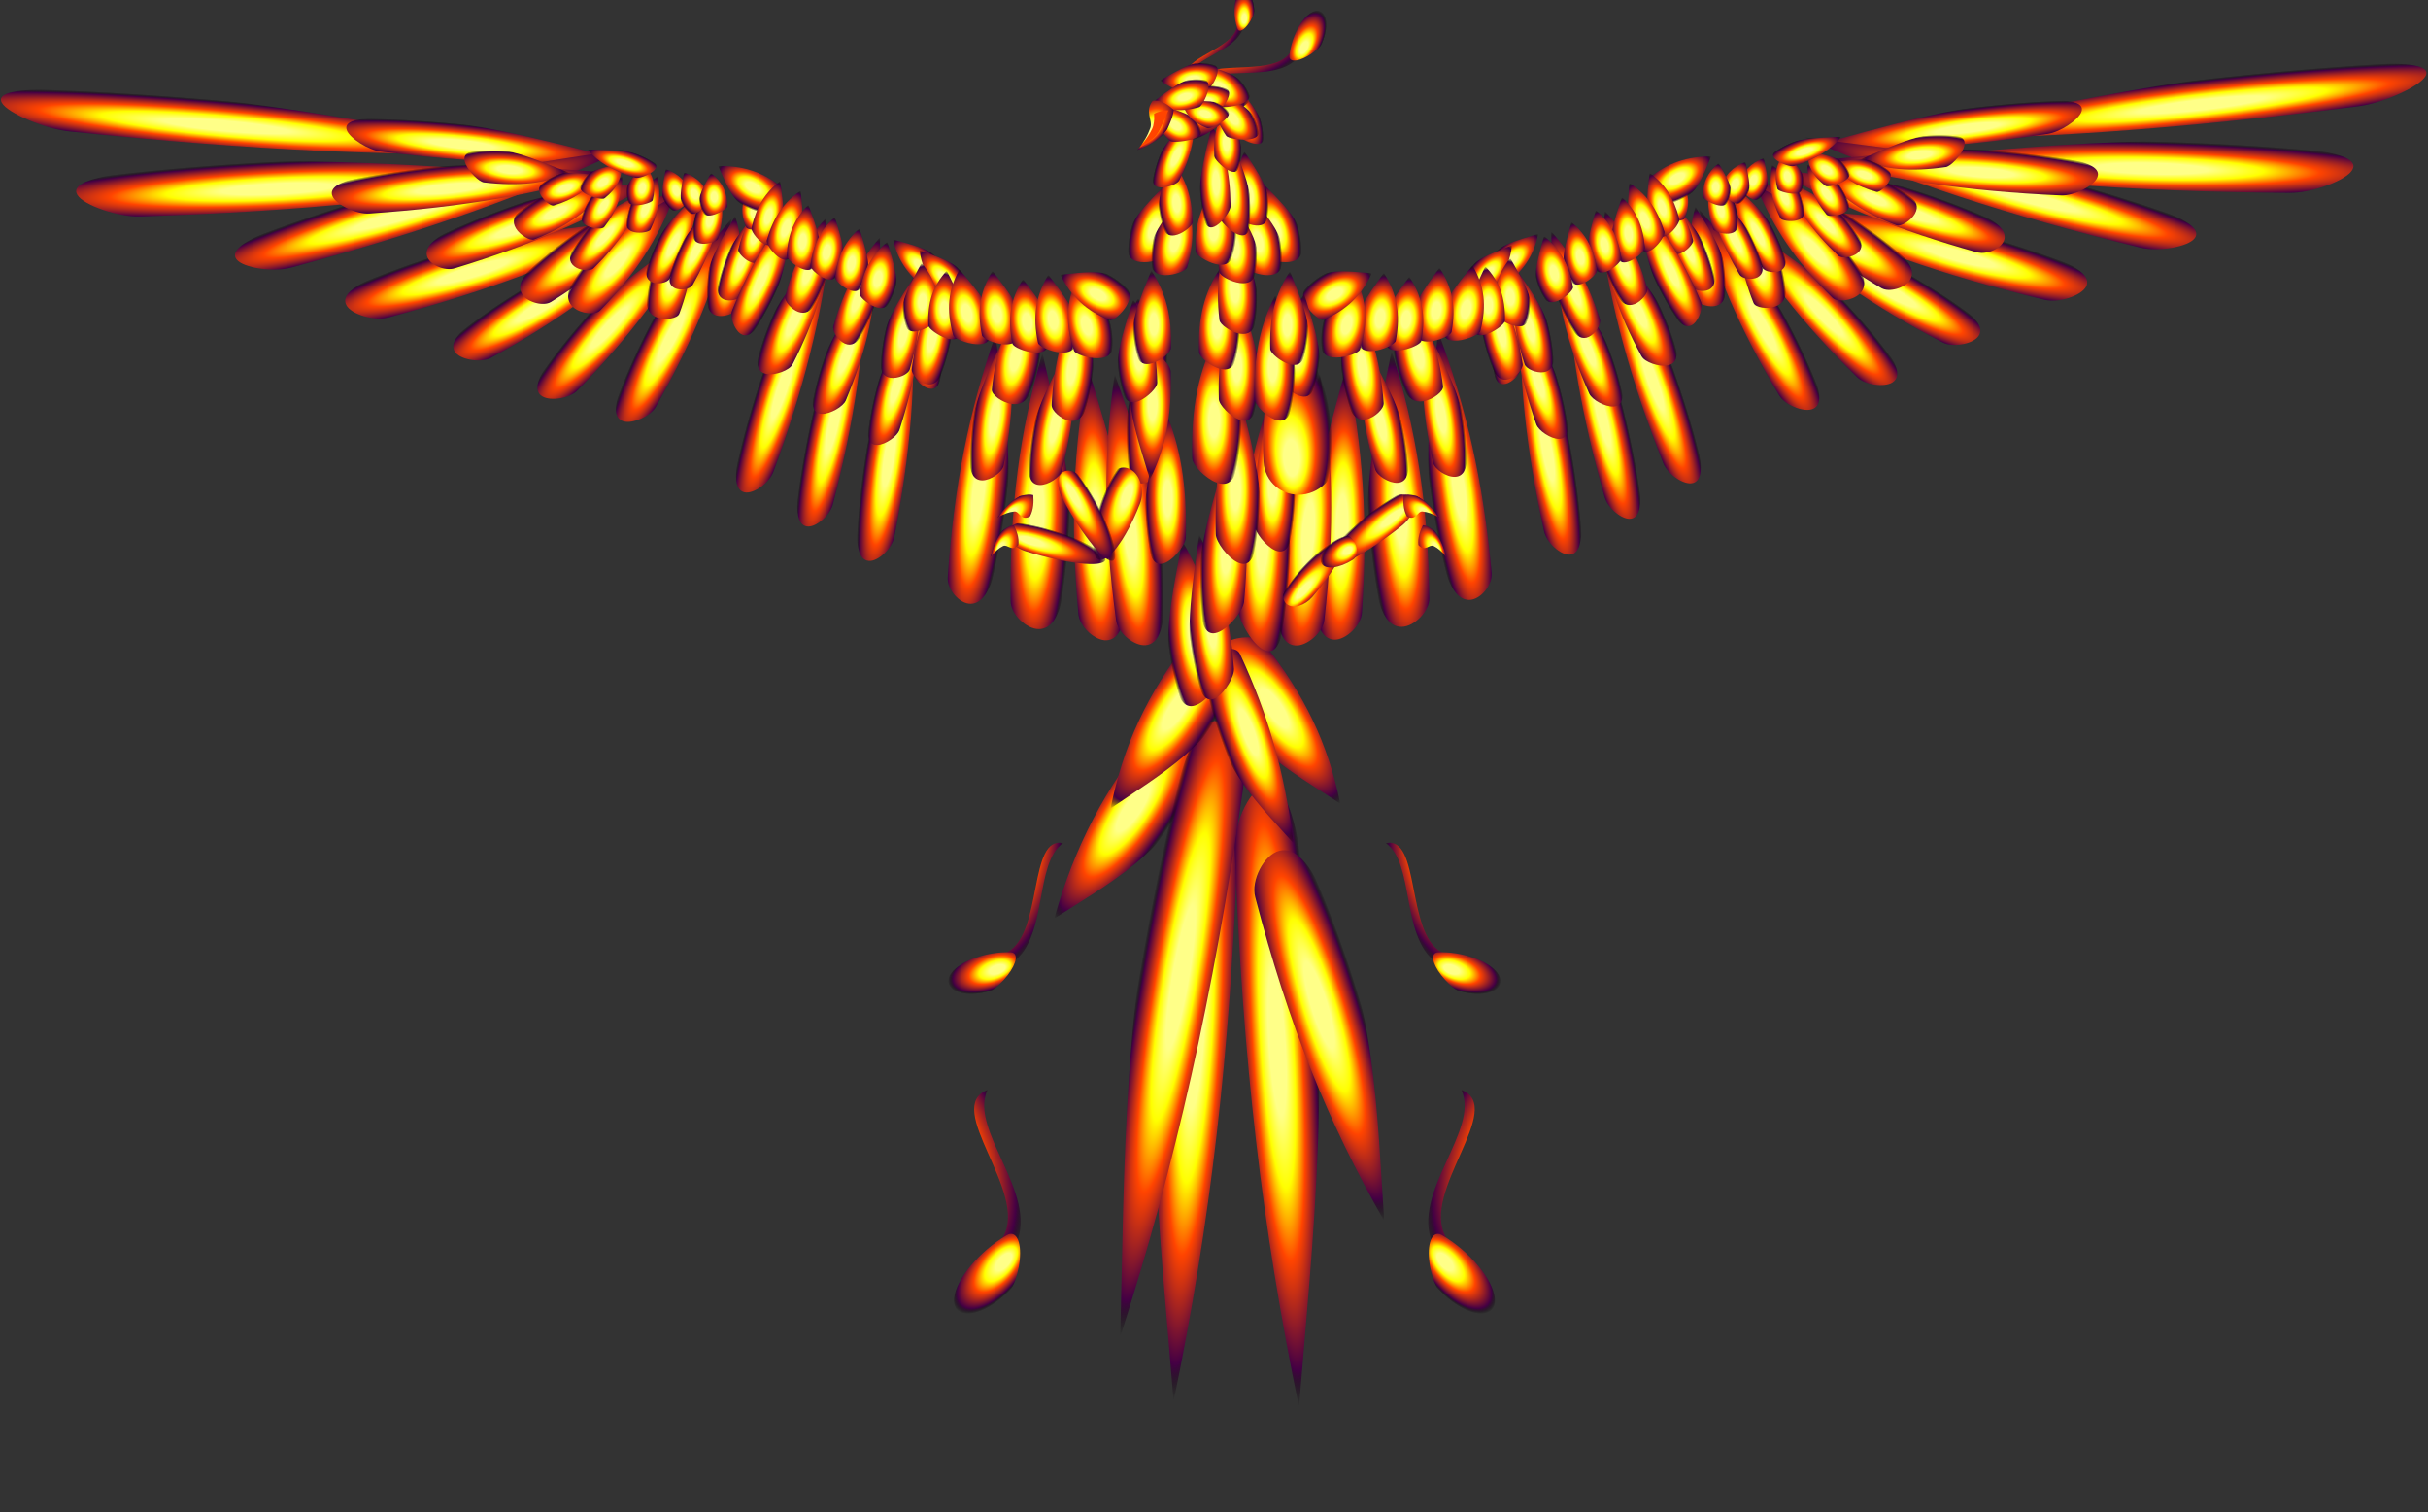 <?xml version="1.0" encoding="UTF-8" standalone="no"?>
<!-- Created with Inkscape (http://www.inkscape.org/) -->
<svg xmlns:dc="http://purl.org/dc/elements/1.1/" xmlns:cc="http://creativecommons.org/ns#" xmlns:rdf="http://www.w3.org/1999/02/22-rdf-syntax-ns#" xmlns:svg="http://www.w3.org/2000/svg" xmlns="http://www.w3.org/2000/svg" xmlns:xlink="http://www.w3.org/1999/xlink" xmlns:sodipodi="http://sodipodi.sourceforge.net/DTD/sodipodi-0.dtd" xmlns:inkscape="http://www.inkscape.org/namespaces/inkscape" id="svg2" version="1.1" inkscape:version="0.48.2 r9819" sodipodi:docname="benev.svg" width="1170.781" height="729.155" inkscape:export-filename="C:\sidStuff\img\svg\wings\BenevII.png" inkscape:export-xdpi="300" inkscape:export-ydpi="300">
	<rect width="100%" height="100%" fill="#333333" stroke="none"/>
	<defs id="defs4">
		<g id="gBeak" inkscape:label="">
			<path style="fill:url(#radialGradient3303);fill-opacity:1;stroke:none" d="M 16.9,0 C 13.1,1.02 12,1.52 5.703,4.97 2.403,8.18 -0.097,12.06 0.003,20.29 3.503,16.59 6.903,14.2 11.2,12.16 15.7,10.1 23.8,12.94 28.7,8.04 27.3,4.36 21.6,1.77 16.9,0 z" id="pBeak" inkscape:connector-curvature="0" sodipodi:nodetypes="ccczcc" />
		</g><g id="gFlame" transform="translate(6,12)">
			<path style="fill:url(#radialGradient3301);fill-opacity:1" d="m 0,-12 c -6.6,0 -12,5.4 -12,12 0,19.9 5.4,36 12,36 C 6.6,36 12,19.9 12,0 12,-6.6 6.6,-12 0,-12 z" id="flameUp" inkscape:connector-curvature="0" />
		</g><g id="gCrest" transform="translate(-160.94,-164)">
			<path style="fill:url(#radialGradient3299);fill-opacity:1;stroke:none" d="m 531.6,53.23 c -2.6,-10.49 27.6,-6.52 33.6,-17.31 1,-1.67 4.3,-0.16 3.2,1.59 -7.9,10.73 -30.8,6.85 -36.8,15.72 z" id="path7893" inkscape:connector-curvature="0" transform="matrix(2.655,0,0,2.655,-1350,123.5)" sodipodi:nodetypes="cccc" />
			<use height="1" width="1" id="use5207-1-3-8" xlink:href="#gFlame" y="0" x="0" transform="matrix(1.519,-1.176,-0.057,-0.94,160.794,225.504)" />
		</g><g id="gFeatherFire" transform="matrix(0.638,0,0,0.638,-286.172,-101.321)">
			<path inkscape:connector-curvature="0" style="fill:url(#radialGradient3619);fill-opacity:1" d="M 502.372,196.188 C 530.694,321.721 541.755,420.858 540.5,526.8 504.008,432.893 450.186,312.889 448.301,200.649 c -0.385,-22.929 2.044,-41.938 16.078,-41.938 13.47,0 34.24,20.843 37.993,37.477 z" id="penna0001-6-4" sodipodi:nodetypes="scsss" />
		</g>
		<linearGradient id="LGFireSolid">
			<stop id="stopfire10-4" offset="0" style="stop-color:#FFFF88;stop-opacity:1" />
			<stop id="stopfire20-0" offset="0.2" style="stop-color:#FFFF88;stop-opacity:1" />
			<stop id="stopfire30-9" offset="0.4" style="stop-color:#ffff00;stop-opacity:1" />
			<stop id="stopfire40-4" offset="0.6" style="stop-color:#ff4400;stop-opacity:1;" />
			<stop id="stopfire55-8" offset=".9" style="stop-color:#440044;stop-opacity:1;" />
			<stop id="stopfire60-8" offset="1" style="stop-color:#000000;stop-opacity:0;" />
		</linearGradient>
		<radialGradient inkscape:collect="always" xlink:href="#LGFireSolid" id="radialGradient3299" gradientUnits="userSpaceOnUse" gradientTransform="matrix(1.939,-0.324,0.139,0.833,-519.2,181.4)" cx="539.8" cy="35.72" fx="539.8" fy="35.72" r="20.56" />
		<radialGradient inkscape:collect="always" xlink:href="#LGFireSolid" id="radialGradient3301" gradientUnits="userSpaceOnUse" gradientTransform="matrix(7.052e-4,1.238,-0.541,5.253e-5,12.75,4.429)" cx="2.931" cy="27.63" fx="-4.918" fy="28.96" r="24" />
		<radialGradient inkscape:collect="always" xlink:href="#LGFireSolid" id="radialGradient3303" gradientUnits="userSpaceOnUse" gradientTransform="matrix(-0.44,-0.807,1.237,-0.674,112.9,443.7)" spreadMethod="pad" cx="462.8" cy="86.55" fx="465.4" fy="80.34" r="13.45" />
		<radialGradient inkscape:collect="always" xlink:href="#LGFireSolid" id="radialGradient3619" gradientUnits="userSpaceOnUse" gradientTransform="matrix(1.73,8.959,-1.37,0.265,437.098,264.655)" cx="6.309" cy="-37.289" fx="6.309" fy="-37.289" r="24" />
	</defs>
	<sodipodi:namedview id="base" pagecolor="#000000" bordercolor="#666666" borderopacity="1.0" inkscape:pageopacity="1" inkscape:pageshadow="2" inkscape:zoom="1.3106318" inkscape:cx="446.09428" inkscape:cy="721.75118" inkscape:document-units="cm" inkscape:current-layer="gHead" showgrid="false" showguides="true" inkscape:guide-bbox="true" inkscape:window-width="1280" inkscape:window-height="740" inkscape:window-x="-4" inkscape:window-y="-4" inkscape:window-maximized="1" units="cm" fit-margin-top="0" fit-margin-left="0" fit-margin-right="0" fit-margin-bottom="0" />
	<g inkscape:groupmode="layer" id="layer4" inkscape:label="provv" style="display:inline" transform="translate(60.424,-7.456)" sodipodi:insensitive="true" />
	<g inkscape:label="Livello 1" inkscape:groupmode="layer" id="layer1" transform="translate(60.424,-315.756)" style="display:inline">
		<g id="gFullPhoenix" transform="translate(-15.182,0)">
			<g transform="matrix(0.317,-0.179,0.179,0.404,434.07,377.868)" id="gGreatWing">
				<g id="gWingC" transform="matrix(0.994,0.182,-0.268,0.951,154.367,-36.665)">
					<use id="RP11-8-2" transform="matrix(-1.154,1.101,-2.829,-0.667,1761.804,450.839)" xlink:href="#gFeatherFire" y="0" x="0" width="1" height="1" />
					<use style="display:inline" id="RP11-8-2-8-1" transform="matrix(-1.252,1,-2.862,-0.818,1724.066,494.244)" xlink:href="#gFeatherFire" y="0" x="0" width="1" height="1" />
					<use id="RP11-8-2-8" transform="matrix(-1.246,1.084,-2.403,-0.91,1642.552,526.8)" xlink:href="#gFeatherFire" y="0" x="0" width="1" height="1" />
					<use id="RP11-8-2-5" transform="matrix(-1.137,0.962,-2.119,-0.969,1528.119,543.255)" xlink:href="#gFeatherFire" y="0" x="0" width="1" height="1" />
					<use id="RP11-8" transform="matrix(-0.65,0.926,-1.432,-0.398,1297.137,381.248)" xlink:href="#gFeatherFire" y="0" x="0" width="1052" height="744.1" />
					<use id="RP11" transform="matrix(-0.693,0.894,-1.617,-0.496,1340.021,421.4)" xlink:href="#gFeatherFire" y="0" x="0" width="1052" height="744.1" />
					<use style="display:inline" id="RP11-8-2-8-2" transform="matrix(-1.239,0.849,-1.817,-1.156,1418.69,551.182)" xlink:href="#gFeatherFire" y="0" x="0" width="1" height="1" />
					<use style="display:inline" id="RP11-8-2-8-2-0" transform="matrix(-1.28,0.869,-1.882,-1.19,1336.76,558.494)" xlink:href="#gFeatherFire" y="0" x="0" width="1" height="1" />
					<use style="display:inline" id="use64-92" transform="matrix(-1.003,0.996,-1.398,-0.967,1261.578,566.271)" xlink:href="#gFeatherFire" y="0" x="0" width="1052" height="744.1" />
					<use style="display:inline" id="use64-9" transform="matrix(-1.04,0.836,-1.055,-0.912,1177.692,575.153)" xlink:href="#gFeatherFire" y="0" x="0" width="1052" height="744.1" />
					<use style="display:inline" id="use64-0" transform="matrix(-1.199,0.681,-0.757,-0.909,1108.581,588.478)" xlink:href="#gFeatherFire" y="0" x="0" width="1052" height="744.1" />
					<use style="display:inline" id="use64-834" transform="matrix(-1.335,0.503,-0.582,-0.983,1045.916,603.241)" xlink:href="#gFeatherFire" y="0" x="0" width="1052" height="744.1" />
					<use style="display:inline" id="use64-83" transform="matrix(-1.424,0.34,-0.42,-1.027,987.395,612.728)" xlink:href="#gFeatherFire" y="0" x="0" width="1052" height="744.1" />
					<use style="display:inline" id="use64-8" transform="matrix(-1.494,0.143,-0.222,-1.053,923.419,615.671)" xlink:href="#gFeatherFire" y="0" x="0" width="1052" height="744.1" />
					<use style="display:inline" id="use64-3" transform="matrix(-1.518,0.019,-0.097,-1.056,875.946,618.808)" xlink:href="#gFeatherFire" y="0" x="0" width="1052" height="744.1" />
					<use id="use64" transform="matrix(-1.656,-0.216,0.099,-1.042,825.077,623)" xlink:href="#gFeatherFire" y="0" x="0" width="1052" height="744.1" />
					<use style="display:inline" id="RP11-2" transform="matrix(-0.823,0.943,-1.355,-0.645,1302.464,455.567)" xlink:href="#gFeatherFire" y="0" x="0" width="1052" height="744.1" />
					<use style="display:inline" id="RP11-2-9" transform="matrix(-0.932,0.869,-1.29,-0.739,1250.314,481.401)" xlink:href="#gFeatherFire" y="0" x="0" width="1052" height="744.1" />
					<use id="RP07-7" transform="matrix(-0.558,1.038,-1.088,-0.832,1162.345,490.022)" xlink:href="#gFeatherFire" y="0" x="0" width="1052" height="744.1" />
					<use style="display:inline" id="RP07-7-4" transform="matrix(-0.705,0.972,-1.054,-0.923,1109.211,501.077)" xlink:href="#gFeatherFire" y="0" x="0" width="1052" height="744.1" />
					<use style="display:inline" id="RP07-7-2" transform="matrix(-1.055,0.8,-0.571,-0.838,1032.832,505.979)" xlink:href="#gFeatherFire" y="0" x="0" width="1052" height="744.1" />
					<use id="use3869-2" transform="matrix(-1.754,-0.212,0.158,-1.085,785.32,630.483)" xlink:href="#gFeatherFire" y="0" x="0" width="1052" height="744.1" />
					<use style="display:inline" id="use3867-6-3" transform="matrix(-0.714,0.831,-0.44,-0.262,1133.6,383.974)" xlink:href="#gFeatherFire" y="0" x="0" width="1052" height="744.1" />
					<use height="1" width="1" id="use3863-9-9" transform="matrix(-0.116,1.001,-0.577,-0.358,1090,402.688)" xlink:href="#gFeatherFire" y="0" x="0" />
					<use style="display:inline" height="1" width="1" id="use3865-6-142-2" transform="matrix(-0.801,0.703,-0.315,-0.447,1054.053,438.583)" xlink:href="#gFeatherFire" y="0" x="0" />
					<use height="1" width="1" id="use3865-6-142" transform="matrix(-1.007,0.502,-0.179,-0.487,1016.698,460.203)" xlink:href="#gFeatherFire" y="0" x="0" />
					<use style="display:inline" id="RP07-7-2-0" transform="matrix(-1.29,0.537,-0.19,-0.739,965.305,507.367)" xlink:href="#gFeatherFire" y="0" x="0" width="1052" height="744.1" />
					<use style="display:inline" id="RP07-7-2-0-3" transform="matrix(-1.344,0.284,0.031,-0.736,904.016,506.356)" xlink:href="#gFeatherFire" y="0" x="0" width="1052" height="744.1" />
					<use style="display:inline" height="1" width="1" id="use3861-4-3-3" transform="matrix(-0.942,0.353,-0.131,-0.5,970.319,465.349)" xlink:href="#gFeatherFire" y="0" x="0" />
					<use height="1" width="1" id="use3861-4-3" transform="matrix(-0.895,0.319,-0.063,-0.497,933.288,468.557)" xlink:href="#gFeatherFire" y="0" x="0" />
					<use style="display:inline" id="RP07-7-2-0-1" transform="matrix(-1.326,0.069,0.187,-0.508,852.836,498.511)" xlink:href="#gFeatherFire" y="0" x="0" width="1052" height="744.1" />
					<use height="1" width="1" id="use3869-8-1" transform="matrix(-0.943,0.102,0.003,-0.49,896.612,470.508)" xlink:href="#gFeatherFire" y="0" x="0" />
					<use height="1" width="1" id="use3867-37-89" transform="matrix(-0.949,0.132,0.013,-0.499,864.658,461.799)" xlink:href="#gFeatherFire" y="0" x="0" />
					<use style="display:inline" id="RP07-7-2-0-6" transform="matrix(-1.206,-0.172,0.256,-0.436,805.827,491.087)" xlink:href="#gFeatherFire" y="0" x="0" width="1052" height="744.1" />
					<use height="1" width="1" id="use3865-6-9" transform="matrix(-0.952,0.144,0.016,-0.508,832.99,461.418)" xlink:href="#gFeatherFire" y="0" x="0" />
					<use style="display:inline" id="use3859-00-2-6" transform="matrix(-0.341,0.72,-0.268,-0.227,1043.68,372.049)" xlink:href="#gFeatherFire" y="0" x="0" width="1052" height="744.1" />
					<use style="display:inline" id="use3859-00-2-3" transform="matrix(-0.616,0.568,-0.173,-0.279,1026.764,397.687)" xlink:href="#gFeatherFire" y="0" x="0" width="1052" height="744.1" />
					<use id="use3859-00-2" transform="matrix(-0.851,0.318,-0.041,-0.303,995.357,416.147)" xlink:href="#gFeatherFire" y="0" x="0" width="1052" height="744.1" />
					<use id="use3859-00-5" transform="matrix(-0.94,0.128,0.05,-0.294,961.231,421.302)" xlink:href="#gFeatherFire" y="0" x="0" width="1052" height="744.1" />
					<use id="use3859-00-76" transform="matrix(-0.956,0.07,0.076,-0.289,930.288,419.421)" xlink:href="#gFeatherFire" y="0" x="0" width="1052" height="744.1" />
					<use id="use3859-00-72" transform="matrix(-0.971,-0.042,0.126,-0.273,899.011,415.687)" xlink:href="#gFeatherFire" y="0" x="0" width="1052" height="744.1" />
					<use id="use3859-00-89" transform="matrix(-0.972,-0.093,0.147,-0.264,867.924,411.848)" xlink:href="#gFeatherFire" y="0" x="0" width="1052" height="744.1" />
					<use style="display:inline" id="RP07-7-2-0-6-8" transform="matrix(-1.206,-0.172,0.256,-0.436,771.058,481.225)" xlink:href="#gFeatherFire" y="0" x="0" width="1052" height="744.1" />
					<use height="1" width="1" id="use3863-9-98" transform="matrix(-0.964,0.13,0.039,-0.515,797.964,458.732)" xlink:href="#gFeatherFire" y="0" x="0" />
					<use height="1" width="1" id="use3861-4-1" transform="matrix(-0.973,0.118,0.056,-0.522,766.304,459.372)" xlink:href="#gFeatherFire" y="0" x="0" />
					<use id="use3859-00" transform="matrix(-0.971,-0.043,0.126,-0.273,840.134,410.857)" xlink:href="#gFeatherFire" y="0" x="0" width="1052" height="744.1" />
					<use id="use3859-00-7" transform="matrix(-0.967,-0.16,0.175,-0.251,806.922,409.346)" xlink:href="#gFeatherFire" y="0" x="0" width="1052" height="744.1" />
					<use id="use3859-00-1" transform="matrix(-0.972,-0.097,0.149,-0.263,776.205,407.325)" xlink:href="#gFeatherFire" y="0" x="0" width="1052" height="744.1" />
					<use id="use3859-00-8" transform="matrix(0.934,-0.146,-0.229,-0.254,722.207,414.485)" xlink:href="#gFeatherFire" y="0" x="0" width="1052" height="744.1" />
					<use id="use3859-00-2-5-0" transform="matrix(-0.622,0.689,-0.146,-0.271,1001.418,372.639)" xlink:href="#gFeatherFire" y="0" x="0" width="1052" height="744.1" />
					<use id="use3859-00-2-5-7" transform="matrix(-1.017,0.166,0.048,-0.22,969.97,387.602)" xlink:href="#gFeatherFire" y="0" x="0" width="1052" height="744.1" />
					<use id="use3859-00-2-5-6" transform="matrix(-0.966,0.008,0.124,-0.191,934.593,388.119)" xlink:href="#gFeatherFire" y="0" x="0" width="1052" height="744.1" />
					<use id="use3859-00-2-5-1" transform="matrix(-0.945,-0.26,0.198,-0.14,900.17,388.267)" xlink:href="#gFeatherFire" y="0" x="0" width="1052" height="744.1" />
					<use id="use3859-00-2-5-46" transform="matrix(-0.799,-0.518,0.254,-0.066,869.782,383.957)" xlink:href="#gFeatherFire" y="0" x="0" width="1052" height="744.1" />
					<use style="display:inline" id="use3859-00-2-5-4-4" transform="matrix(-0.687,-0.619,0.269,-0.026,839.561,381.714)" xlink:href="#gFeatherFire" y="0" x="0" width="1052" height="744.1" />
					<use style="display:inline" id="use3865-3-4-1-1-6-28" transform="matrix(0.784,0.492,0.211,-0.173,905.156,354.585)" xlink:href="#gFeatherFire" y="0" x="0" width="1052" height="744.1" />
					<use style="display:inline" id="use3865-3-4-1-1-6-0" transform="matrix(0.626,0.626,0.257,-0.148,872.436,339.252)" xlink:href="#gFeatherFire" y="0" x="0" width="1052" height="744.1" />
					<use style="display:inline" id="use3865-3-4-1-1-6-2" transform="matrix(0.875,0.63,0.295,-0.154,810.478,332.999)" xlink:href="#gFeatherFire" y="0" x="0" width="1052" height="744.1" />
					<use id="use3859-00-2-5-4" transform="matrix(-0.687,-0.619,0.269,-0.026,814.688,379.929)" xlink:href="#gFeatherFire" y="0" x="0" width="1052" height="744.1" />
					<use style="display:inline" id="use3865-3-4-1-1-6" transform="matrix(0.762,0.587,0.247,-0.169,780.858,332.549)" xlink:href="#gFeatherFire" y="0" x="0" width="1052" height="744.1" />
					<use id="use3859-00-2-5-5" transform="matrix(-0.866,-0.431,0.238,-0.094,796.988,377.784)" xlink:href="#gFeatherFire" y="0" x="0" width="1052" height="744.1" />
					<use id="use3859-00-2-5-8" transform="matrix(-0.848,-0.541,0.249,-0.093,768.444,382.463)" xlink:href="#gFeatherFire" y="0" x="0" width="1052" height="744.1" />
					<use id="use3859-00-2-5" transform="matrix(0.93,0.305,-0.076,-0.223,713.045,372.756)" xlink:href="#gFeatherFire" y="0" x="0" width="1052" height="744.1" />
					<use style="display:inline" id="use3865-3-35-6-96-8-8" transform="matrix(0.68,0.687,0.188,-0.225,756.484,336.301)" xlink:href="#gFeatherFire" y="0" x="0" width="1052" height="744.1" />
					<use id="use3865-3-35-6-96-8-24" transform="matrix(-0.537,-0.988,0.469,0.1,715.516,355.309)" xlink:href="#gFeatherFire" y="0" x="0" width="1052" height="744.1" />
				</g><g id="gWingB" transform="matrix(1.002,0.014,-0.021,0.998,48.449,49.554)">
					<use style="display:inline" id="use3869-2-9" transform="matrix(-1.608,-0.402,0.372,-1.03,686.857,651.849)" xlink:href="#gFeatherFire" y="0" x="0" width="1052" height="744.1" />
					<use id="RS05" transform="matrix(-1.433,-0.275,0.363,-1.172,638.058,660.747)" xlink:href="#gFeatherFire" y="0" x="0" width="1052" height="744.1" />
					<use id="RS04" transform="matrix(-1.33,-0.306,0.41,-1.079,590.595,661.519)" xlink:href="#gFeatherFire" y="0" x="0" width="1052" height="744.1" />
					<use id="RS03" transform="matrix(-1.356,-0.366,0.485,-1.08,543.074,663.714)" xlink:href="#gFeatherFire" y="0" x="0" width="1052" height="744.1" />
					<use id="RS02" transform="matrix(-1.388,-0.467,0.588,-1.022,494.43,667.166)" xlink:href="#gFeatherFire" y="0" x="0" width="1052" height="744.1" />
					<use id="RS01" transform="matrix(-1.39,-0.462,0.58,-1.041,450.038,667.417)" xlink:href="#gFeatherFire" y="0" x="0" width="1052" height="744.1" />
					<use id="RS01-1" transform="matrix(1.525,0.452,0.063,-1.204,366.681,653.341)" xlink:href="#gFeatherFire" y="0" x="0" width="1052" height="744.1" />
					<use style="display:inline" id="use3855-3-7" transform="matrix(1.122,-0.147,-0.254,-0.607,694.802,506.54)" xlink:href="#gFeatherFire" y="0" x="0" width="1052" height="744.1" />
					<use id="use3867-9-8" transform="matrix(-1.218,0.107,0.234,-0.358,731.082,442.444)" xlink:href="#gFeatherFire" y="0" x="0" width="1052" height="744.1" />
					<use style="display:inline" id="use3863-13-7-9-2" transform="matrix(1.021,-0.112,-0.178,-0.271,712.923,406.632)" xlink:href="#gFeatherFire" y="0" x="0" width="1052" height="744.1" />
					<use id="use3855-3" transform="matrix(-1.311,-0.34,0.17,-0.608,705.597,525.426)" xlink:href="#gFeatherFire" y="0" x="0" width="1052" height="744.1" />
					<use id="use3857-8" transform="matrix(-1.352,-0.32,0.224,-0.615,667.297,534.639)" xlink:href="#gFeatherFire" y="0" x="0" width="1052" height="744.1" />
					<use id="use3861-2" transform="matrix(-1.17,-0.268,0.143,-0.627,623.522,537.501)" xlink:href="#gFeatherFire" y="0" x="0" width="1052" height="744.1" />
					<use id="use3863-7" transform="matrix(-1.209,-0.445,0.258,-0.603,578.109,547.206)" xlink:href="#gFeatherFire" y="0" x="0" width="1052" height="744.1" />
					<use id="use3865-7" transform="matrix(-1.223,-0.345,0.227,-0.635,536.922,539.894)" xlink:href="#gFeatherFire" y="0" x="0" width="1052" height="744.1" />
					<use id="use3867-9" transform="matrix(-1.123,-0.493,0.308,-0.579,493.215,550.246)" xlink:href="#gFeatherFire" y="0" x="0" width="1052" height="744.1" />
					<use style="display:inline" id="use3867-9-4" transform="matrix(-1.068,-0.579,0.38,-0.545,447.653,544.325)" xlink:href="#gFeatherFire" y="0" x="0" width="1052" height="744.1" />
					<use id="use3863-2-2-6" transform="matrix(1.005,0.234,0.024,-0.493,435.189,462.069)" xlink:href="#gFeatherFire" y="0" x="0" width="1052" height="744.1" />
					<use id="use3859-5-0" transform="matrix(1.157,0.087,-0.209,-0.469,670.587,450.265)" xlink:href="#gFeatherFire" y="0" x="0" width="1052" height="744.1" />
					<use id="use3859-5-6" transform="matrix(1.157,0.119,-0.19,-0.473,633.197,453.789)" xlink:href="#gFeatherFire" y="0" x="0" width="1052" height="744.1" />
					<use id="use3859-5" transform="matrix(1.156,0.043,-0.234,-0.463,599.32,453.786)" xlink:href="#gFeatherFire" y="0" x="0" width="1052" height="744.1" />
					<use id="use3861-0" transform="matrix(1.129,0.055,-0.198,-0.528,560.375,462.12)" xlink:href="#gFeatherFire" y="0" x="0" width="1052" height="744.1" />
					<use id="use3863-2" transform="matrix(1.133,0.038,-0.2,-0.512,520.685,467.376)" xlink:href="#gFeatherFire" y="0" x="0" width="1052" height="744.1" />
					<use id="use3863-13-7-9" transform="matrix(1.113,-0.153,-0.213,-0.291,685.627,412.867)" xlink:href="#gFeatherFire" y="0" x="0" width="1052" height="744.1" />
					<use id="use3865-3-35-6-96-8-5" transform="matrix(0.543,0.896,0.239,-0.277,667.309,350.617)" xlink:href="#gFeatherFire" y="0" x="0" width="1052" height="744.1" />
					<use id="use3863-13-7" transform="matrix(1.146,0.065,-0.143,-0.293,650.763,410.493)" xlink:href="#gFeatherFire" y="0" x="0" width="1052" height="744.1" />
					<use id="use3865-3-35-6-96-8-9" transform="matrix(0.539,0.917,0.241,-0.286,629.619,349.575)" xlink:href="#gFeatherFire" y="0" x="0" width="1052" height="744.1" />
					<use id="use3861-6-8" transform="matrix(1.098,0.055,-0.158,-0.288,618.474,408.656)" xlink:href="#gFeatherFire" y="0" x="0" width="1052" height="744.1" />
					<use id="use3865-3-35-6-96-8-1" transform="matrix(0.571,0.893,0.23,-0.286,584.614,351.071)" xlink:href="#gFeatherFire" y="0" x="0" width="1052" height="744.1" />
					<use id="use3861-6-8-3" transform="matrix(1.098,0.056,-0.158,-0.289,582.48,407.609)" xlink:href="#gFeatherFire" y="0" x="0" width="1052" height="744.1" />
					<use id="use3865-3-35-6-96-8-27" transform="matrix(0.683,0.723,0.186,-0.253,543.94,352.17)" xlink:href="#gFeatherFire" y="0" x="0" width="1052" height="744.1" />
					<use id="use3861-6-8-4" transform="matrix(1.192,0.083,-0.181,-0.314,541.462,411.006)" xlink:href="#gFeatherFire" y="0" x="0" width="1052" height="744.1" />
					<use id="use3865-3-35-6-96-8-2" transform="matrix(0.544,0.831,0.243,-0.257,505.589,347.849)" xlink:href="#gFeatherFire" y="0" x="0" width="1052" height="744.1" />
					<use id="use3863-2-2" transform="matrix(-1.117,-0.302,0.31,-0.436,509.759,476.288)" xlink:href="#gFeatherFire" y="0" x="0" width="1052" height="744.1" />
					<use id="use3861-6-8-37" transform="matrix(1.281,0.169,-0.193,-0.34,498.324,412.916)" xlink:href="#gFeatherFire" y="0" x="0" width="1052" height="744.1" />
					<use id="use3865-3-35-6-96-8" transform="matrix(0.558,0.806,0.235,-0.242,475.106,346.588)" xlink:href="#gFeatherFire" y="0" x="0" width="1052" height="744.1" />
					<use id="use3861-6-8-37-6" transform="matrix(1.099,0.091,-0.143,-0.319,459.909,415.531)" xlink:href="#gFeatherFire" y="0" x="0" width="1052" height="744.1" />
					<use id="use3865-3-35-6-96-8-4" transform="matrix(0.66,0.737,0.196,-0.248,440.273,349.162)" xlink:href="#gFeatherFire" y="0" x="0" width="1052" height="744.1" />
				</g><g id="gWingA" transform="matrix(1.004,0.118,-0.173,0.976,106.546,-0.639)">
					<use style="display:inline" id="RT07-0" transform="matrix(1.683,0.466,-0.114,-1.284,360.554,679.548)" xlink:href="#gFeatherFire" y="0" x="0" width="1052" height="744.1" />
					<use id="RT06" transform="matrix(1.707,0.539,-0.109,-1.332,317.089,677.971)" xlink:href="#gFeatherFire" y="0" x="0" width="1052" height="744.1" />
					<use id="RT05" transform="matrix(1.714,0.523,-0.067,-1.319,269.385,679.91)" xlink:href="#gFeatherFire" y="0" x="0" width="1052" height="744.1" />
					<use id="RT04" transform="matrix(1.912,0.579,-0.026,-1.337,218.982,678.291)" xlink:href="#gFeatherFire" y="0" x="0" width="1052" height="744.1" />
					<use id="RT03" transform="matrix(1.875,0.61,-0.03,-1.356,173.67,674.004)" xlink:href="#gFeatherFire" y="0" x="0" width="1052" height="744.1" />
					<use id="RT01" transform="matrix(1.739,0.602,0.125,-1.291,129.796,664.344)" xlink:href="#gFeatherFire" y="0" x="0" width="1052" height="744.1" />
					<use id="use3855-9-2" transform="matrix(-1.122,-0.243,0.291,-0.682,443.665,563.861)" xlink:href="#gFeatherFire" y="0" x="0" width="1052" height="744.1" />
					<use style="display:inline" id="use3857-88-7" transform="matrix(1.16,0.115,-0.188,-0.538,452.723,472.566)" xlink:href="#gFeatherFire" y="0" x="0" width="1052" height="744.1" />
					<use id="use3855-9" transform="matrix(-1.135,-0.263,0.28,-0.625,411.327,559.679)" xlink:href="#gFeatherFire" y="0" x="0" width="1052" height="744.1" />
					<use style="display:inline" id="use3863-13-7-9-7-6" transform="matrix(-1.099,-0.626,0.314,-0.169,501.259,427.054)" xlink:href="#gFeatherFire" y="0" x="0" width="1052" height="744.1" />
					<use id="use3857-88" transform="matrix(1.159,0.057,-0.227,-0.531,421.589,471.493)" xlink:href="#gFeatherFire" y="0" x="0" width="1052" height="744.1" />
					<use id="use3857-2" transform="matrix(-1.276,-0.346,0.337,-0.627,373.642,555.594)" xlink:href="#gFeatherFire" y="0" x="0" width="1052" height="744.1" />
					<use id="use3861-5" transform="matrix(-1.256,-0.332,0.268,-0.635,337.633,549.557)" xlink:href="#gFeatherFire" y="0" x="0" width="1052" height="744.1" />
					<use id="use3863-43" transform="matrix(-1.26,-0.329,0.286,-0.617,297.737,538.694)" xlink:href="#gFeatherFire" y="0" x="0" width="1052" height="744.1" />
					<use id="use3865-1" transform="matrix(-1.306,-0.365,0.318,-0.648,257.317,530.884)" xlink:href="#gFeatherFire" y="0" x="0" width="1052" height="744.1" />
					<use id="RT01-7" transform="matrix(1.729,0.67,0.195,-1.279,77.798,654.078)" xlink:href="#gFeatherFire" y="0" x="0" width="1052" height="744.1" />
					<use id="use3867-23" transform="matrix(-1.433,-0.451,0.35,-0.575,211.329,523.531)" xlink:href="#gFeatherFire" y="0" x="0" width="1052" height="744.1" />
					<use id="use3869-3" transform="matrix(-1.288,-0.515,0.435,-0.619,165.763,500.554)" xlink:href="#gFeatherFire" y="0" x="0" width="1052" height="744.1" />
					<use id="use3857" transform="matrix(1.312,0.188,-0.218,-0.533,377.185,464.538)" xlink:href="#gFeatherFire" y="0" x="0" width="1052" height="744.1" />
					<use id="use3859" transform="matrix(1.464,0.241,-0.234,-0.557,333.469,459.934)" xlink:href="#gFeatherFire" y="0" x="0" width="1052" height="744.1" />
					<use id="use3861" transform="matrix(1.264,0.189,-0.157,-0.532,295.306,460.566)" xlink:href="#gFeatherFire" y="0" x="0" width="1052" height="744.1" />
					<use id="use3863-13-7-9-7" transform="matrix(1.277,0.026,-0.174,-0.303,441.369,418.739)" xlink:href="#gFeatherFire" y="0" x="0" width="1052" height="744.1" />
					<use id="use3865-3-35-6-96-8-5-6" transform="matrix(0.29,1.071,0.318,-0.265,439.099,344.788)" xlink:href="#gFeatherFire" y="0" x="0" width="1052" height="744.1" />
					<use id="use3863-13-7-1" transform="matrix(1.427,0.333,-0.1,-0.371,399.251,410.659)" xlink:href="#gFeatherFire" y="0" x="0" width="1052" height="744.1" />
					<use id="use3865-3-35-6-96-8-9-6" transform="matrix(0.268,1.119,0.368,-0.256,399.752,333.995)" xlink:href="#gFeatherFire" y="0" x="0" width="1052" height="744.1" />
					<use id="use3861-6-8-0" transform="matrix(1.383,0.315,-0.123,-0.37,364.124,400.702)" xlink:href="#gFeatherFire" y="0" x="0" width="1052" height="744.1" />
					<use id="use3865-3-35-6-96-8-1-3" transform="matrix(0.341,1.136,0.347,-0.28,356.078,329.997)" xlink:href="#gFeatherFire" y="0" x="0" width="1052" height="744.1" />
					<use id="use3861-6-8-3-1" transform="matrix(1.383,0.315,-0.123,-0.37,322.227,397.836)" xlink:href="#gFeatherFire" y="0" x="0" width="1052" height="744.1" />
					<use id="use3865-3-35-6-96-8-27-0" transform="matrix(0.407,1.001,0.318,-0.222,318.442,318.473)" xlink:href="#gFeatherFire" y="0" x="0" width="1052" height="744.1" />
					<use id="use3861-58" transform="matrix(1.315,0.189,-0.157,-0.597,254.658,456.179)" xlink:href="#gFeatherFire" y="0" x="0" width="1052" height="744.1" />
					<use id="use3863" transform="matrix(1.386,0.231,-0.16,-0.53,214.545,449.541)" xlink:href="#gFeatherFire" y="0" x="0" width="1052" height="744.1" />
					<use id="use3861-6-8-4-4" transform="matrix(1.434,0.316,-0.122,-0.388,287.75,387.956)" xlink:href="#gFeatherFire" y="0" x="0" width="1052" height="744.1" />
					<use id="use3865-3-35-6-96-8-2-3" transform="matrix(0.407,1.001,0.318,-0.222,272.542,310.173)" xlink:href="#gFeatherFire" y="0" x="0" width="1052" height="744.1" />
					<use id="use3861-6-8-37-1" transform="matrix(1.437,0.439,-0.07,-0.403,237.535,378.657)" xlink:href="#gFeatherFire" y="0" x="0" width="1052" height="744.1" />
					<use id="use3863-6" transform="matrix(1.529,0.326,-0.152,-0.539,162.924,442.45)" xlink:href="#gFeatherFire" y="0" x="0" width="1052" height="744.1" />
					<use id="use3865-3-35-6-96-8-58" transform="matrix(0.376,1.133,0.329,-0.265,228.513,306.772)" xlink:href="#gFeatherFire" y="0" x="0" width="1052" height="744.1" />
					<use id="use3861-6-8-37-2-9" transform="matrix(1.37,0.446,-0.063,-0.418,191.044,385.375)" xlink:href="#gFeatherFire" y="0" x="0" width="1052" height="744.1" />
					<use id="use3861-6-8-37-2-9-8" transform="matrix(1.421,0.324,-0.112,-0.399,162.695,381.047)" xlink:href="#gFeatherFire" y="0" x="0" width="1052" height="744.1" />
					<use id="use3865-3-35-6-96-8-58-1" transform="matrix(0.409,1.593,0.344,-0.305,173.976,288.172)" xlink:href="#gFeatherFire" y="0" x="0" width="1052" height="744.1" />
				</g>
			</g>
			<use inkscape:export-ydpi="150" inkscape:export-xdpi="150" inkscape:export-filename="C:\kriss\sidstuff\img\svg\wings\FinalPhoenix.png" x="0" y="0" xlink:href="#gGreatWing" id="gGreatWing02" transform="matrix(-1,0.024,0.024,1,1071.573,-14.048)" width="1052" height="744.1" />
			<g id="gTail" transform="matrix(0.899,0,0,0.899,46.82,404.4)">
				<use style="fill:#ff2a2a;display:inline" id="RT01-6-7-0-4-6-2-2" transform="matrix(-0.705,-0.707,-0.171,0.564,544.562,303.16)" xlink:href="#gFeatherFire" y="0" x="0" width="1052" height="744.1" />
				<use style="fill:#ff2a2a;display:inline" id="RT01-6-7-0-3-7-9" transform="matrix(0.97,0.24,-0.44,0.796,520.414,349.164)" xlink:href="#gFeatherFire" y="0" x="0" width="1052" height="744.1" />
				<use style="display:inline" x="0" y="0" xlink:href="#gFeatherFire" transform="matrix(1.01,0.021,-0.28,1.417,533.561,319.23)" id="RT01-6-8-9-0" width="1052" height="744.1" />
				<use style="fill:#ff2a2a;display:inline" id="RT01-6-7-0-4-6-2" transform="matrix(0.705,-0.707,0.171,0.564,563.504,300.936)" xlink:href="#gFeatherFire" y="0" x="0" width="1052" height="744.1" />
				<use style="display:inline" x="0" y="0" xlink:href="#gFeatherFire" transform="matrix(-1.01,0.021,0.28,1.417,587.88,322.317)" id="RT01-6-8-9" width="1052" height="744.1" />
				<use id="RT01-6-3" transform="matrix(1.009,-0.112,-0.152,1.773,539.19,302.199)" xlink:href="#gFeatherFire" y="0" x="0" width="1052" height="744.1" />
				<use style="fill:#ff2a2a;display:inline" id="RT01-6-7-0-3-7" transform="matrix(-0.97,0.24,0.44,0.796,593.663,355.397)" xlink:href="#gFeatherFire" y="0" x="0" width="1052" height="744.1" />
				<use x="0" y="0" xlink:href="#gFeatherFire" transform="matrix(-0.996,0.17,0.486,1.36,567.185,274.914)" id="RT01-6-8" width="1052" height="744.1" />
				<use x="0" y="0" xlink:href="#gFeatherFire" transform="matrix(1.002,0.128,-0.428,1.38,540.162,287.037)" id="RT01-6" width="1052" height="744.1" />
				<use style="fill:#ff2a2a;display:inline" id="RT01-6-7-0" transform="matrix(0.934,0.356,-0.533,0.736,537.09,267.995)" xlink:href="#gFeatherFire" y="0" x="0" width="1052" height="744.1" />
				<use height="1" width="1" transform="matrix(-0.481,0.63,-0.752,-0.493,709.4,598.47)" id="use36521-90-4" xlink:href="#gCrest" y="0" x="0" />
				<use height="1" width="1" transform="matrix(-0.242,0.68,-0.789,-0.218,724.39,503.42)" id="use36521-90" xlink:href="#gCrest" y="0" x="0" />
				<use height="1" width="1" transform="matrix(-0.011,0.648,-0.667,-0.011,707.05,419.3)" id="use36521-76" xlink:href="#gCrest" y="0" x="0" />
				<use height="1" width="1" transform="matrix(0.193,0.524,-0.539,0.195,672.08,346.27)" id="use36521-7" xlink:href="#gCrest" y="0" x="0" />
				<use height="1" width="1" transform="matrix(0.481,0.63,0.752,-0.493,399.313,598.47)" id="use36521-90-4-5" xlink:href="#gCrest" y="0" x="0" />
				<use height="1" width="1" transform="matrix(0.242,0.68,0.789,-0.218,384.324,503.42)" id="use36521-90-7" xlink:href="#gCrest" y="0" x="0" />
				<use height="1" width="1" transform="matrix(0.011,0.648,0.667,-0.011,401.663,419.3)" id="use36521-76-6" xlink:href="#gCrest" y="0" x="0" />
				<use height="1" width="1" transform="matrix(-0.193,0.524,0.539,0.195,436.634,346.27)" id="use36521-7-1" xlink:href="#gCrest" y="0" x="0" />
				<use style="fill:#ff2a2a;display:inline" id="RT01-6-7-0-4" transform="matrix(-0.776,-0.531,-0.11,0.49,564.6,251.19)" xlink:href="#gFeatherFire" y="0" x="0" width="1052" height="744.1" />
				<use style="fill:#ff2a2a;display:inline" id="RT01-6-7-0-3" transform="matrix(-0.934,0.355,0.533,0.737,574.088,271.148)" xlink:href="#gFeatherFire" y="0" x="0" width="1052" height="744.1" />
				<use style="fill:#ff2a2a;display:inline" id="RT01-6-7-0-4-6" transform="matrix(0.779,-0.504,0.107,0.469,545.675,251.959)" xlink:href="#gFeatherFire" y="0" x="0" width="1052" height="744.1" />
				<use style="fill:#ff2a2a;display:inline" id="RT01-6-7-0-4-9" transform="matrix(-0.498,-0.621,-0.091,0.548,560.6,265.138)" xlink:href="#gFeatherFire" y="0" x="0" width="1052" height="744.1" />
				<use style="fill:#ff2a2a;display:inline" id="RT01-6-7-0-4-9-4" transform="matrix(0.513,-0.615,0.077,0.552,543.272,260.252)" xlink:href="#gFeatherFire" y="0" x="0" width="1052" height="744.1" />
				<use id="RT01-6-3-3" transform="matrix(0.733,-0.016,-0.147,0.644,545.959,240.629)" xlink:href="#gFeatherFire" y="0" x="0" width="1052" height="744.1" />
			</g><g transform="matrix(0.899,0,0,0.899,54.01,336)" id="gBody">
				<g transform="translate(160,0)" id="g6615">
					<use x="0" y="0" xlink:href="#gFeatherFire" transform="matrix(0.629,-0.34,-0.168,-0.302,366.23,358.474)" id="use3861-6-8-4-4-4-3-6-0-6-7" width="1052" height="744.1" />
					<use x="0" y="0" xlink:href="#gFeatherFire" transform="matrix(0.692,-0.444,-0.17,-0.476,357.345,331.342)" id="use3861-6-8-4-4-4-3-9-3-5-2-2" width="1052" height="744.1" />
					<use style="display:inline" x="0" y="0" xlink:href="#gFeatherFire" transform="matrix(0.524,-0.335,-0.149,-0.302,377.027,354.892)" id="use3861-6-8-4-4-4-3-2-4-4-1" width="1052" height="744.1" />
					<use x="0" y="0" xlink:href="#gFeatherFire" transform="matrix(0.543,-0.303,-0.131,-0.311,364.902,324.587)" id="use3861-6-8-4-4-4-3-2-4-4" width="1052" height="744.1" />
					<use x="0" y="0" xlink:href="#gFeatherFire" transform="matrix(0.555,-0.261,-0.117,-0.294,349.386,281.816)" id="use3861-6-8-4-4-4-3-2-0-7" width="1052" height="744.1" />
					<use x="0" y="0" xlink:href="#gFeatherFire" transform="matrix(-0.699,-0.355,0.187,-0.298,404.98,361.238)" id="use3861-6-8-4-4-4-3-6-0-6" width="1052" height="744.1" />
					<use x="0" y="0" xlink:href="#gFeatherFire" transform="matrix(-0.681,-0.437,0.159,-0.478,413.234,329.898)" id="use3861-6-8-4-4-4-3-9-3-5-2" width="1052" height="744.1" />
					<use style="display:inline" x="0" y="0" xlink:href="#gFeatherFire" transform="matrix(-0.524,-0.335,0.149,-0.302,395.583,357.116)" id="use3861-6-8-4-4-4-3-2-4-4-1-2" width="1052" height="744.1" />
					<use x="0" y="0" xlink:href="#gFeatherFire" transform="matrix(0.654,-0.295,-0.107,-0.379,376.988,319.342)" id="use3861-6-8-4-4-4-3-2-4" width="1052" height="744.1" />
					<use x="0" y="0" xlink:href="#gFeatherFire" transform="matrix(-0.548,-0.294,0.125,-0.313,406.07,322.733)" id="use3861-6-8-4-4-4-3-9-3-5" width="1052" height="744.1" />
					<use x="0" y="0" xlink:href="#gFeatherFire" transform="matrix(-0.555,-0.261,0.117,-0.294,418.814,275.144)" id="use3861-6-8-4-4-4-3-6-0-8" width="1052" height="744.1" />
					<use x="0" y="0" xlink:href="#gFeatherFire" transform="matrix(0.602,-0.294,-0.127,-0.332,366.651,282.037)" id="use3861-6-8-4-4-4-3-2-0" width="1052" height="744.1" />
					<use x="0" y="0" xlink:href="#gFeatherFire" transform="matrix(-0.602,-0.294,0.127,-0.332,399.349,282.037)" id="use3861-6-8-4-4-4-3-9-3-4" width="1052" height="744.1" />
					<use x="0" y="0" xlink:href="#gFeatherFire" transform="matrix(-0.555,0.22,0.117,0.249,427.214,163.266)" id="use3861-6-8-4-4-4-3-6-0-1-4" width="1052" height="744.1" />
					<use x="0" y="0" xlink:href="#g8413-1-4" id="use3306" transform="matrix(-1,0,0,1,766.247,0)" width="1170.781" height="729.155" />
					<use x="0" y="0" xlink:href="#gFeatherFire" transform="matrix(-0.518,-0.216,0.122,-0.186,430.909,191.634)" id="use3861-6-8-4-4-4-3-6-0-9-9" width="1052" height="744.1" />
					<use style="display:inline" x="0" y="0" xlink:href="#gFeatherFire" transform="matrix(-0.546,-0.13,0.091,-0.203,433.544,153.616)" id="use3861-6-8-4-4-4-3-6-0-9-9-0" width="1052" height="744.1" />
					<use x="0" y="0" xlink:href="#gFeatherFire" transform="matrix(0.555,0.22,-0.117,0.249,341.286,163.266)" id="use3861-6-8-4-4-4-3-6-0-1-4-9" width="1052" height="744.1" />
					<g transform="matrix(2.624,-0.692,0.456,2.065,-1134.235,62.713)" id="g8413-1-4">
						<use transform="matrix(-0.575,-0.275,0.165,-0.736,519.368,261.741)" height="1" width="1" id="use4322-0-2-3-0-8-4-1-4-1" xlink:href="#gFlame" y="0" x="0" />
						<use height="744.1" width="1052" transform="matrix(0.688,-0.896,0.545,0.744,7.476,525.792)" id="use11730" xlink:href="#use7481" y="0" x="0" />
						<use x="0" y="0" xlink:href="#gSinglePaw" id="use10739" transform="matrix(0.474,-0.805,-0.649,-0.379,444.421,782.454)" width="1052" height="744.1" />
						<use x="0" y="0" xlink:href="#gFlame" id="use4322-0-2-3-0-8-4-1-4-1-9-1" width="1" height="1" transform="matrix(-0.224,-0.325,-0.218,0.406,517.811,255.934)" />
						<g transform="matrix(0.851,0.718,-0.437,0.806,192.599,-305.806)" id="gSinglePaw">
							<use x="0" y="0" xlink:href="#gFlame" id="use4322-0-2-3-0-8-4-1-4-1-1-8" width="1" height="1" transform="matrix(0.1,-0.303,0.427,0.189,487.609,261.271)" />
							<use height="1" width="1" id="use3642-6" xlink:href="#gBeak" y="0" x="0" transform="matrix(0.157,0.113,-0.113,0.506,486.8,256.2)" />
						</g>
						<use height="744.1" width="1052" transform="matrix(0.881,0.467,-0.284,0.852,139.617,-197.44)" id="use7481" xlink:href="#gSinglePaw" y="0" x="0" />
						<use style="display:inline" x="0" y="0" xlink:href="#gFlame" id="use4322-0-2-3-0-8-4-1-4-1-9-1-2" width="1" height="1" transform="matrix(0.149,-0.211,0.115,0.152,502.868,269.716)" />
					</g>
					<use x="0" y="0" xlink:href="#gFeatherFire" transform="matrix(0.651,-0.248,-0.138,-0.281,358.142,239.251)" id="use3861-6-8-4-4-4-3-2-52" width="1052" height="744.1" />
					<use x="0" y="0" xlink:href="#gFeatherFire" transform="matrix(-0.669,-0.252,0.141,-0.285,388.704,238.798)" id="use3861-6-8-4-4-4-3-9-3-8" width="1052" height="744.1" />
					<use x="0" y="0" xlink:href="#gFeatherFire" transform="matrix(-0.555,-0.248,0.117,-0.281,408.114,238.751)" id="use3861-6-8-4-4-4-3-6-0-1" width="1052" height="744.1" />
					<use x="0" y="0" xlink:href="#gFeatherFire" transform="matrix(-0.555,-0.213,0.117,-0.24,399.614,204.603)" id="use3861-6-8-4-4-4-3-9-3-7" width="1052" height="744.1" />
					<use x="0" y="0" xlink:href="#gFeatherFire" transform="matrix(0.555,-0.213,-0.117,-0.24,366.386,204.503)" id="use3861-6-8-4-4-4-3-2-2" width="1052" height="744.1" />
					<use x="0" y="0" xlink:href="#gFeatherFire" transform="matrix(0.518,-0.214,-0.121,-0.187,335.413,194.668)" id="use3861-6-8-4-4-4-3-6-0-9-9-8" width="1052" height="744.1" />
					<use x="0" y="0" xlink:href="#gFeatherFire" transform="matrix(0.555,-0.213,-0.117,-0.24,347.286,201.803)" id="use3861-6-8-4-4-4-3-2-2-5" width="1052" height="744.1" />
					<use x="0" y="0" xlink:href="#gFeatherFire" transform="matrix(-0.555,-0.213,0.117,-0.24,418.814,204.603)" id="use3861-6-8-4-4-4-3-6-0-9" width="1052" height="744.1" />
					<use style="display:inline" x="0" y="0" xlink:href="#gFeatherFire" transform="matrix(0.537,-0.163,-0.103,-0.198,332.218,157.762)" id="use3861-6-8-4-4-4-3-6-0-9-9-0-1" width="1052" height="744.1" />
					<use x="0" y="0" xlink:href="#gFeatherFire" transform="matrix(0.519,-0.159,-0.11,-0.179,342.479,173.922)" id="use3861-6-8-4-4-4-3-6-0-2-4-7" width="1052" height="744.1" />
					<use x="0" y="0" xlink:href="#gFeatherFire" transform="matrix(0.555,-0.159,-0.117,-0.179,359.327,174.37)" id="use3861-6-8-4-4-4-3-2-5" width="1052" height="744.1" />
					<use x="0" y="0" xlink:href="#gFeatherFire" transform="matrix(-0.555,-0.171,0.117,-0.193,389.014,176.876)" id="use3861-6-8-4-4-4-3-9-3-6" width="1052" height="744.1" />
					<use x="0" y="0" xlink:href="#gFeatherFire" transform="matrix(-0.555,-0.174,0.117,-0.197,408.114,174.45)" id="use3861-6-8-4-4-4-3-6-0-2" width="1052" height="744.1" />
					<use x="0" y="0" xlink:href="#gFeatherFire" transform="matrix(-0.519,-0.159,0.11,-0.179,426.121,174.37)" id="use3861-6-8-4-4-4-3-6-0-2-4" width="1052" height="744.1" />
					<use style="display:inline" x="0" y="0" xlink:href="#gFeatherFire" transform="matrix(-0.552,0.078,0.054,-0.243,426.506,141.527)" id="use3861-6-8-4-4-3-3" width="1052" height="744.1" />
					<use x="0" y="0" xlink:href="#gFeatherFire" transform="matrix(-0.552,0.062,0.054,-0.193,426.506,117.411)" id="use3861-6-8-4-4-3" width="1052" height="744.1" />
					<use style="display:inline" x="0" y="0" xlink:href="#gFeatherFire" transform="matrix(0.552,0.078,-0.054,-0.243,335.852,141.527)" id="use3861-6-8-4-4-3-1-7" width="1052" height="744.1" />
					<use style="display:inline" x="0" y="0" xlink:href="#gFeatherFire" transform="matrix(0.552,0.062,-0.054,-0.193,335.852,117.411)" id="use3861-6-8-4-4-3-1" width="1052" height="744.1" />
					<use style="display:inline" x="0" y="0" xlink:href="#gFeatherFire" transform="matrix(0.555,0.01,-0.072,-0.235,349.028,151.064)" id="use3861-6-8-4-4-3-1-3-88" width="1052" height="744.1" />
					<use style="display:inline" x="0" y="0" xlink:href="#gFeatherFire" transform="matrix(0.555,0.008,-0.072,-0.187,349.028,124.994)" id="use3861-6-8-4-4-3-1-3" width="1052" height="744.1" />
					<use style="display:inline" x="0" y="0" xlink:href="#gFeatherFire" transform="matrix(-0.555,0.01,0.072,-0.235,415.327,151.064)" id="use3861-6-8-4-4-3-1-3-8-2" width="1052" height="744.1" />
					<use style="display:inline" x="0" y="0" xlink:href="#gFeatherFire" transform="matrix(-0.555,0.008,0.072,-0.187,415.327,124.994)" id="use3861-6-8-4-4-3-1-3-8" width="1052" height="744.1" />
					<use style="display:inline" x="0" y="0" xlink:href="#gFeatherFire" transform="matrix(0.551,-0.086,-0.097,-0.221,365.64,158.89)" id="use3861-6-8-4-4-3-1-3-9-9" width="1052" height="744.1" />
					<use style="display:inline" x="0" y="0" xlink:href="#gFeatherFire" transform="matrix(-0.551,-0.086,0.097,-0.221,400.274,157.34)" id="use3861-6-8-4-4-3-1-3-9-4-1" width="1052" height="744.1" />
					<use style="display:inline" x="0" y="0" xlink:href="#gFeatherFire" transform="matrix(-0.555,-0.171,0.117,-0.193,388.397,148.588)" id="use3861-6-8-4-4-4-3-9-3-6-4" width="1052" height="744.1" />
					<use style="display:inline" x="0" y="0" xlink:href="#gFeatherFire" transform="matrix(-0.551,-0.068,0.097,-0.176,400.274,129.984)" id="use3861-6-8-4-4-3-1-3-9-4" width="1052" height="744.1" />
					<use style="display:inline" x="0" y="0" xlink:href="#gFeatherFire" transform="matrix(0.551,-0.068,-0.097,-0.176,365.64,131.216)" id="use3861-6-8-4-4-3-1-3-9" width="1052" height="744.1" />
					<use style="display:inline" x="0" y="0" xlink:href="#gFeatherFire" transform="matrix(-0.555,-0.133,0.117,-0.15,387.165,120.456)" id="use3861-6-8-4-4-4-3-9-3-6-4-5" width="1052" height="744.1" />
				</g>
			</g><g id="gHead" transform="matrix(0.899,0,0,0.899,52.22,294.7)">
				<use height="1" width="1" transform="matrix(0.5,0.085,-0.082,0.518,592.843,24.616)" id="use36521-1" xlink:href="#gCrest" y="0" x="0" />
				<use id="use3865-38-9" transform="matrix(0.407,-0.089,-0.054,-0.166,505.64,147.355)" xlink:href="#gFeatherFire" y="0" x="0" width="1052" height="744.1" />
				<use x="0" y="0" xlink:href="#gFeatherFire" transform="matrix(0.443,-0.142,-0.105,-0.141,518.624,150.72)" id="use3861-6-8-4-4-4-8" width="1052" height="744.1" />
				<use height="1" width="1" transform="matrix(0.252,-0.17,0.17,0.252,523.819,27.317)" id="use36521-9" xlink:href="#gCrest" y="0" x="0" />
				<use style="display:inline" id="use3865-38-9-0" transform="matrix(-0.417,0.006,0.015,-0.174,581.667,138.51)" xlink:href="#gFeatherFire" y="0" x="0" width="1052" height="744.1" />
				<use style="display:inline" x="0" y="0" xlink:href="#gFeatherFire" transform="matrix(-0.463,-0.038,0.07,-0.161,569.787,144.736)" id="use3861-6-8-4-4-4-8-9" width="1052" height="744.1" />
				<use style="display:inline" id="use3859-79-0-1" transform="matrix(-0.261,0.345,-0.041,-0.242,575.007,117.263)" xlink:href="#gFeatherFire" y="0" x="0" width="1052" height="744.1" />
				<use style="display:inline" id="use3865-89-0-1-9-8-4" transform="matrix(-0.472,-0.203,0.074,-0.199,559.947,151.053)" xlink:href="#gFeatherFire" y="0" x="0" width="1052" height="744.1" />
				<use id="use3859-79-0" transform="matrix(-0.362,0.286,0.031,-0.238,563.925,127.774)" xlink:href="#gFeatherFire" y="0" x="0" width="1052" height="744.1" />
				<use id="use3865-38" transform="matrix(0.416,0.017,-0.011,-0.174,510.094,123.78)" xlink:href="#gFeatherFire" y="0" x="0" width="1052" height="744.1" />
				<use id="use3865-89-0-1-9-8" transform="matrix(0.432,-0.279,-0.106,-0.184,529.33,154.452)" xlink:href="#gFeatherFire" y="0" x="0" width="1052" height="744.1" />
				<use id="use3865-89-0-1-9" transform="matrix(0.401,-0.259,-0.094,-0.175,540.124,146.937)" xlink:href="#gFeatherFire" y="0" x="0" width="1052" height="744.1" />
				<use id="use3855-50-8-4-7-2" transform="matrix(0.407,-0.191,-0.06,-0.128,524.002,124.406)" xlink:href="#gFeatherFire" y="0" x="0" width="1052" height="744.1" />
				<use id="use3855-50-8-4-7-8" transform="matrix(-0.418,-0.085,0.044,-0.12,568.258,101.26)" xlink:href="#gFeatherFire" y="0" x="0" width="1052" height="744.1" />
				<use style="display:inline" id="use3855-50-8-4-7-1" transform="matrix(-0.363,0.1,0.025,-0.156,567.945,110.138)" xlink:href="#gFeatherFire" y="0" x="0" width="1052" height="744.1" />
				<use id="use3855-50-8-4-7" transform="matrix(-0.375,-0.205,0.077,-0.102,553.968,116.693)" xlink:href="#gFeatherFire" y="0" x="0" width="1052" height="744.1" />
				<use style="display:inline" id="use3855-50-8-4-7-2-7" transform="matrix(0.407,-0.191,-0.06,-0.128,533.777,121.884)" xlink:href="#gFeatherFire" y="0" x="0" width="1052" height="744.1" />
				<use style="display:inline" x="0" y="0" xlink:href="#gFeatherFire" transform="matrix(0.2,-0.872,0.157,0.157,513.09,92.371)" id="FH005-8" width="1052" height="744.1" />
				<use style="display:inline" id="use3855-50-8-4-7-2-9-3" transform="matrix(0.318,-0.284,-0.09,-0.052,533.283,112.128)" xlink:href="#gFeatherFire" y="0" x="0" width="1052" height="744.1" />
				<use style="display:inline" x="0" y="0" xlink:href="#gFeatherFire" transform="matrix(-0.51,0.044,0.036,-0.127,565.949,97.809)" id="FH005-3-6" width="1052" height="744.1" />
				<use style="display:inline" x="0" y="0" xlink:href="#gFeatherFire" transform="matrix(-0.504,0.09,0.024,-0.13,557.897,99.885)" id="FH005-3-6-4" width="1052" height="744.1" />
				<use style="display:inline" x="0" y="0" xlink:href="#gFeatherFire" transform="matrix(-0.481,0.176,0.001,-0.132,561.89,77.492)" id="FH005-3" width="1052" height="744.1" />
				<use style="display:inline" x="0" y="0" xlink:href="#gFeatherFire" transform="matrix(-0.424,0.287,-0.031,-0.128,562.561,84.737)" id="FH005-3-9" width="1052" height="744.1" />
				<use height="1" width="1" transform="matrix(0.344,-0.11,0.107,0.354,552.64,17.523)" id="use36521" xlink:href="#gCrest" y="0" x="0" />
				<use x="0" y="0" xlink:href="#gFeatherFire" transform="matrix(-0.131,0.405,-0.102,-0.073,545.523,59.942)" id="FH005" width="1052" height="744.1" />
				<use x="0" y="0" xlink:href="#gFeatherFire" transform="matrix(0.052,0.437,-0.113,-0.029,530.489,57.716)" id="FH003" width="1052" height="744.1" />
				<use style="display:inline" x="0" y="0" xlink:href="#gFeatherFire" transform="matrix(-0.167,0.372,-0.082,-0.077,551.703,72.929)" id="FH003-4-0-84" width="1052" height="744.1" />
				<use style="display:inline" x="0" y="0" xlink:href="#gFeatherFire" transform="matrix(0.297,-0.186,-0.067,-0.048,520.691,112.364)" id="FH003-4-0-0-4" width="1052" height="744.1" />
				<use style="display:inline" x="0" y="0" xlink:href="#gFeatherFire" transform="matrix(-0.489,0.138,0.027,-0.109,535.387,96.862)" id="FH005-3-6-4-6-7" width="1052" height="744.1" />
				<use style="display:inline" x="0" y="0" xlink:href="#gFeatherFire" transform="matrix(-0.508,-0.008,0.057,-0.097,542.145,101.254)" id="FH005-3-6-4-6" width="1052" height="744.1" />
				<use style="display:inline" x="0" y="0" xlink:href="#gFeatherFire" transform="matrix(-0.332,0.26,-0.026,-0.098,551.242,85.616)" id="FH003-4-0-0-4-6-0" width="1052" height="744.1" />
				<use style="display:inline" x="0" y="0" xlink:href="#gFeatherFire" transform="matrix(-0.098,-0.333,-0.102,0.049,538.578,92.274)" id="FH003-4-2" width="1052" height="744.1" />
				<use style="display:inline" x="0" y="0" xlink:href="#gFeatherFire" transform="matrix(-0.099,0.43,-0.105,-0.063,540.535,67.699)" id="FH003-4" width="1052" height="744.1" />
				<g transform="matrix(1.056,0,0,1.056,-26.926,-3.731)" id="g3880" inkscape:label="">
					<use x="0" y="0" xlink:href="#gBeak" id="use3642-6-5-8" width="1" height="1" transform="matrix(-0.18,-0.69,-1.061,0.432,522.044,93.197)" />
					<path sodipodi:nodetypes="cccccc" inkscape:connector-curvature="0" id="path3961-1" d="m 516.277,81.809 c -3.824,8.814 -5.057,12.143 -8.014,14.429 -2.742,2.39 -6.557,4.475 -6.557,4.475 0,0 5.981,-7.35 6.888,-11.101 0.701,-3.214 0.478,-3.852 0.445,-6.095 1.8,-1.094 5.525,-2.003 7.238,-1.707 z" style="fill:#ff4400;fill-opacity:1;stroke:none;display:inline" />
					<use x="0" y="0" xlink:href="#gBeak" id="use3642-6-5" width="1" height="1" transform="translate(490.599,73.419)" />
				</g>
				<use style="display:inline" x="0" y="0" xlink:href="#gFeatherFire" transform="matrix(0.223,0.141,0.015,-0.07,517.979,77.619)" id="FH003-4-24-7" width="1052" height="744.1" />
			</g>
		</g>
	</g><g inkscape:groupmode="layer" id="layer2" inkscape:label="def2" style="display:none" sodipodi:insensitive="true" transform="translate(60.424,-7.456)" />
	<g inkscape:groupmode="layer" id="layer5" inkscape:label="claws" style="display:none" sodipodi:insensitive="true" transform="translate(60.424,-7.456)" />
</svg>